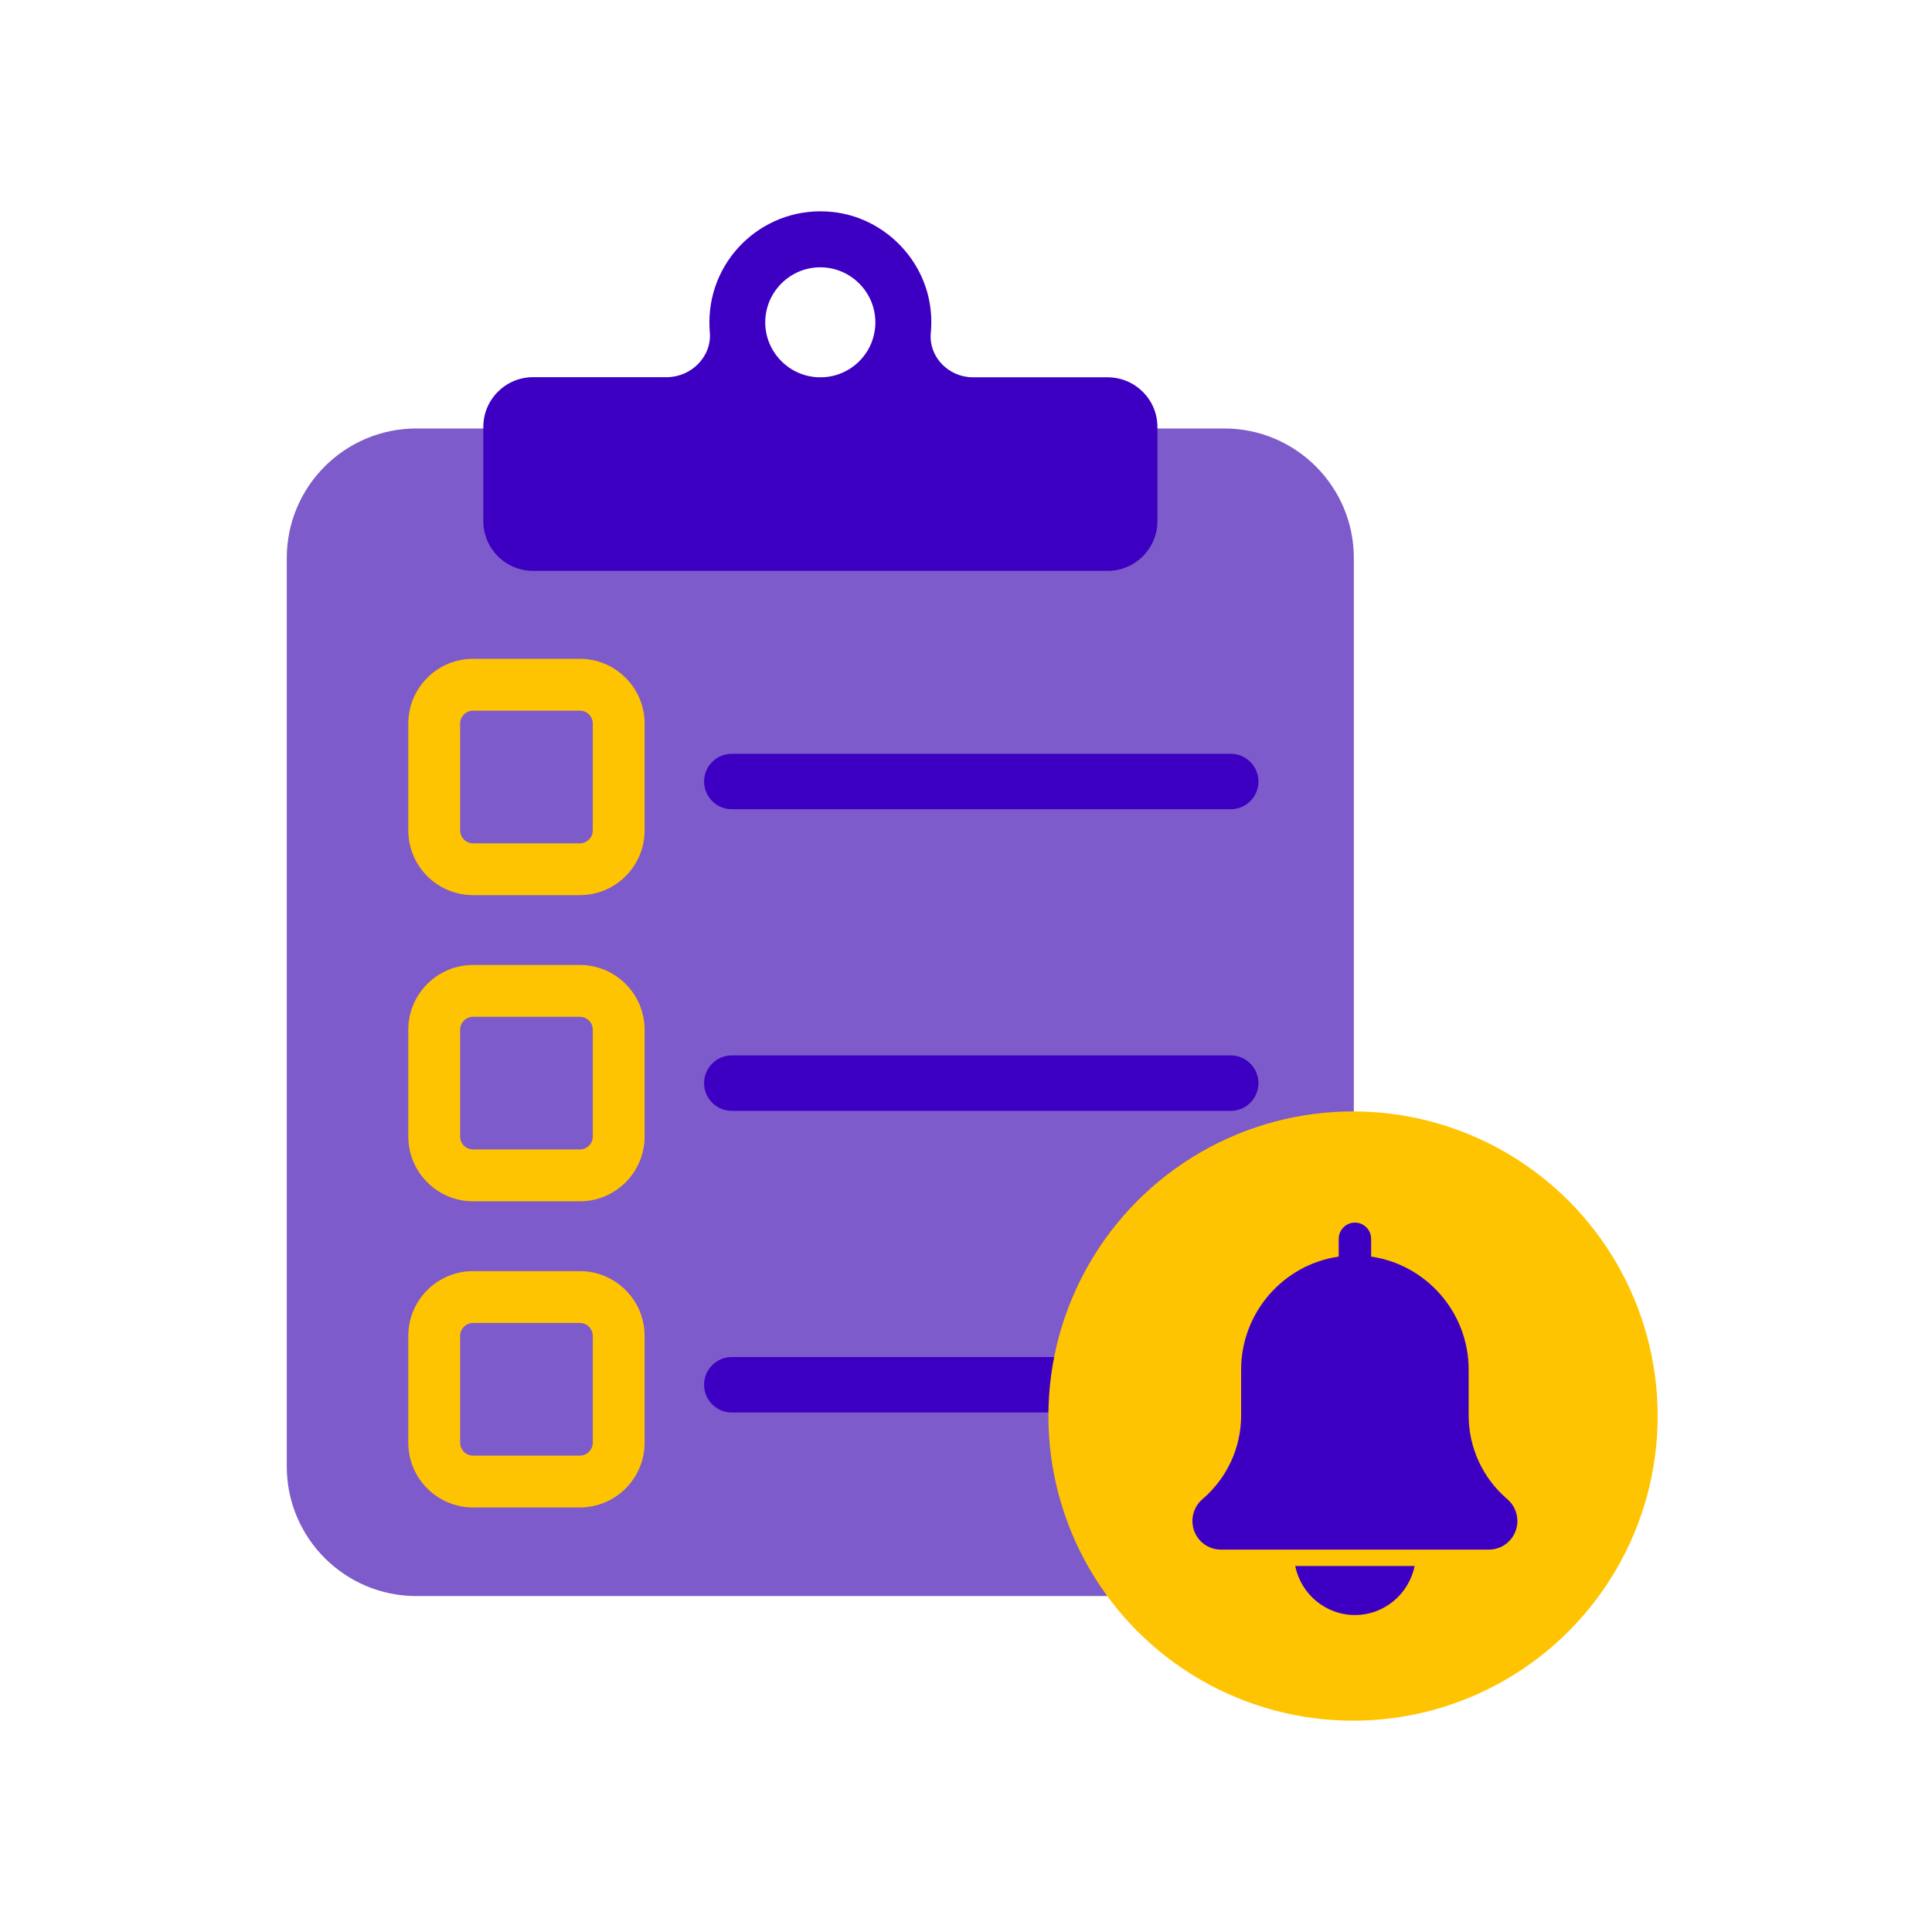 <svg width="128" height="128" viewBox="0 0 128 128" fill="none" xmlns="http://www.w3.org/2000/svg">
<path d="M81.111 105.743H27.584C22.846 105.743 19 101.898 19 97.16V36.971C19 32.233 22.846 28.388 27.584 28.388H81.111C85.849 28.388 89.695 32.233 89.695 36.971V97.16C89.695 101.898 85.858 105.743 81.111 105.743Z" fill="#7D5BCA"/>
<path d="M81.539 53.614H48.483C47.471 53.614 46.647 52.79 46.647 51.777C46.647 50.764 47.471 49.94 48.483 49.94H81.539C82.552 49.94 83.376 50.764 83.376 51.777C83.376 52.79 82.552 53.614 81.539 53.614Z" fill="#3D00C3"/>
<path d="M81.539 73.597H48.483C47.471 73.597 46.647 72.773 46.647 71.76C46.647 70.747 47.471 69.923 48.483 69.923H81.539C82.552 69.923 83.376 70.747 83.376 71.76C83.376 72.773 82.552 73.597 81.539 73.597Z" fill="#3D00C3"/>
<path d="M81.539 93.581H48.483C47.471 93.581 46.647 92.757 46.647 91.744C46.647 90.731 47.471 89.907 48.483 89.907H81.539C82.552 89.907 83.376 90.731 83.376 91.744C83.376 92.757 82.552 93.581 81.539 93.581Z" fill="#3D00C3"/>
<path d="M38.416 59.305H31.343C28.974 59.305 27.051 57.383 27.051 55.014V47.941C27.051 45.572 28.974 43.649 31.343 43.649H38.416C40.785 43.649 42.707 45.572 42.707 47.941V55.014C42.707 57.383 40.785 59.305 38.416 59.305ZM31.343 47.082C30.87 47.082 30.484 47.469 30.484 47.941V55.014C30.484 55.486 30.87 55.872 31.343 55.872H38.416C38.888 55.872 39.274 55.486 39.274 55.014V47.941C39.274 47.469 38.888 47.082 38.416 47.082H31.343Z" fill="#FFC401"/>
<path d="M38.416 79.589H31.343C28.974 79.589 27.051 77.666 27.051 75.297V68.224C27.051 65.855 28.974 63.932 31.343 63.932H38.416C40.785 63.932 42.707 65.855 42.707 68.224V75.297C42.707 77.666 40.785 79.589 38.416 79.589ZM31.343 67.366C30.871 67.366 30.484 67.752 30.484 68.224V75.297C30.484 75.769 30.871 76.155 31.343 76.155H38.416C38.888 76.155 39.274 75.769 39.274 75.297V68.224C39.274 67.752 38.888 67.366 38.416 67.366H31.343Z" fill="#FFC401"/>
<path d="M38.416 99.872H31.343C28.974 99.872 27.051 97.95 27.051 95.581V88.508C27.051 86.138 28.974 84.216 31.343 84.216H38.416C40.785 84.216 42.707 86.138 42.707 88.508V95.581C42.707 97.95 40.785 99.872 38.416 99.872ZM31.343 87.649C30.871 87.649 30.484 88.035 30.484 88.508V95.581C30.484 96.053 30.871 96.439 31.343 96.439H38.416C38.888 96.439 39.274 96.053 39.274 95.581V88.508C39.274 88.035 38.888 87.649 38.416 87.649H31.343Z" fill="#FFC401"/>
<path d="M73.386 24.997H64.459C62.854 24.997 61.515 23.65 61.669 22.053C61.729 21.444 61.712 20.809 61.609 20.165C61.094 16.946 58.416 14.397 55.18 14.045C50.751 13.564 47 17.023 47 21.349C47 21.573 47.008 21.787 47.026 22.002C47.172 23.624 45.798 24.989 44.167 24.989H35.318C33.498 24.989 32.021 26.465 32.021 28.285V34.525C32.021 36.345 33.498 37.821 35.318 37.821H73.386C75.206 37.821 76.682 36.345 76.682 34.525V28.285C76.682 26.474 75.206 24.997 73.386 24.997ZM50.699 21.358C50.699 19.349 52.339 17.71 54.347 17.71C56.356 17.71 57.995 19.349 57.995 21.358C57.995 23.358 56.382 24.98 54.39 24.997H54.313C52.322 24.98 50.699 23.349 50.699 21.358Z" fill="#3D00C3"/>
<circle cx="89.642" cy="93.817" r="20.183" fill="#FFC401"/>
<path d="M99.864 99.322C98.237 97.936 97.303 95.914 97.303 93.769V90.75C97.303 86.939 94.489 83.782 90.842 83.252V82.082C90.842 81.484 90.361 81 89.767 81C89.174 81 88.692 81.484 88.692 82.082V83.252C85.042 83.782 82.228 86.939 82.228 90.75V93.769C82.228 95.911 81.294 97.936 79.657 99.329C79.239 99.693 79 100.216 79 100.771C79 101.818 79.847 102.666 80.883 102.666H98.648C99.688 102.666 100.531 101.814 100.531 100.771C100.531 100.216 100.292 99.693 99.864 99.322Z" fill="#3D00C3"/>
<path d="M89.767 107C91.717 107 93.347 105.6 93.723 103.751H85.812C86.184 105.6 87.818 107 89.767 107Z" fill="#3D00C3"/>
</svg>

